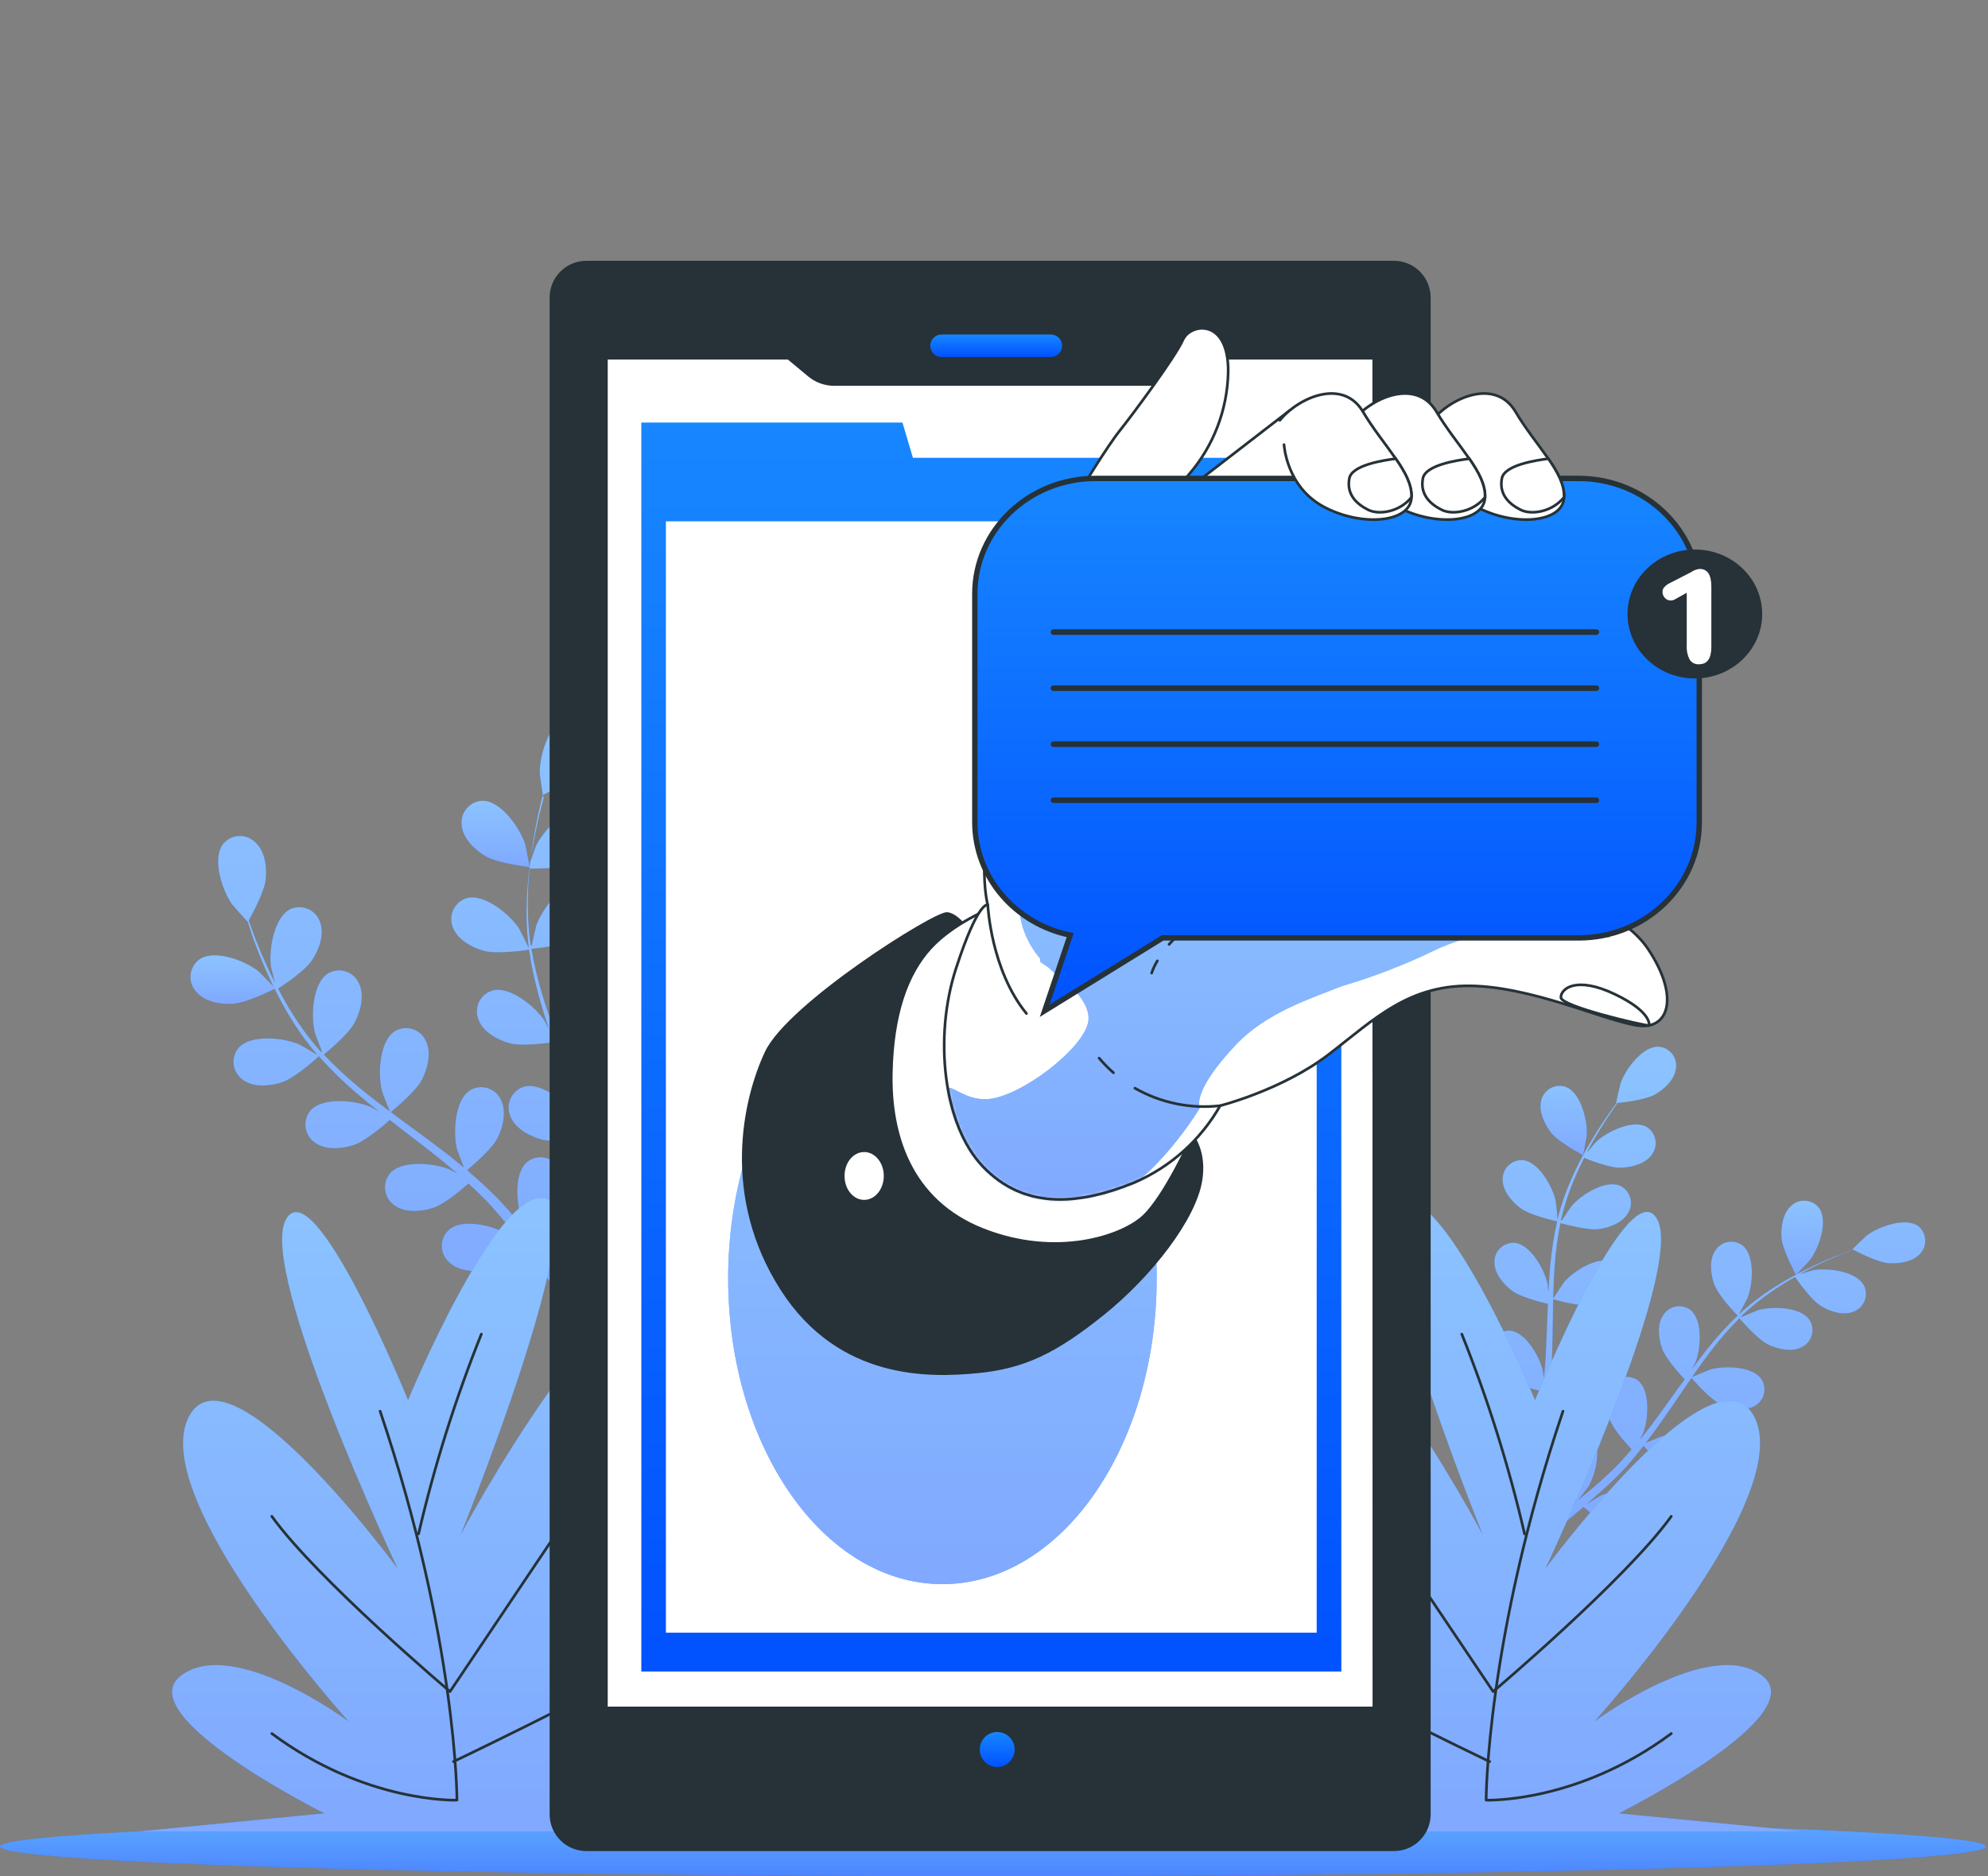 <svg width="604" height="570" viewBox="0 0 604 570" fill="none" xmlns="http://www.w3.org/2000/svg">
<rect x="0" y="0" width="604" height="570" fill="#808080" stroke="none"/>
<path d="M603.42 560.978C603.42 565.952 468.32 570 301.718 570C135.116 570 0 565.952 0 560.978C0 556.005 135.1 551.957 301.718 551.957C468.336 551.957 603.42 556.005 603.42 560.978Z" fill="url(#paint0_linear_3_1448)"/>
<path opacity="0.3" d="M603.42 560.978C603.42 565.952 468.32 570 301.718 570C135.116 570 0 565.952 0 560.978C0 556.005 135.1 551.957 301.718 551.957C468.336 551.957 603.42 556.005 603.42 560.978Z" fill="white"/>
<path d="M545.661 387.288C545.661 387.367 549.746 383.064 549.969 382.761C552.559 379.286 555.531 371.03 552.718 367.061C552.233 366.416 551.619 365.881 550.914 365.491C550.21 365.1 549.431 364.863 548.629 364.793C547.828 364.724 547.02 364.825 546.259 365.089C545.499 365.354 544.802 365.775 544.215 366.327C541.64 368.591 541.036 372.783 541.259 376.019C541.529 379.812 545.661 387.272 545.661 387.288Z" fill="url(#paint1_linear_3_1448)"/>
<path d="M582.79 372.464C578.816 369.675 570.615 372.719 567.166 375.333C566.864 375.572 562.604 379.653 562.684 379.685H562.779C561.476 380.163 560.093 380.673 558.583 381.279C555.818 382.394 552.702 383.701 549.396 385.327C545.828 387.067 542.357 389.004 539.002 391.129C535.241 393.497 531.699 396.196 528.416 399.194C528.375 399.227 528.338 399.265 528.305 399.306C529.004 398.079 530.864 394.524 530.975 394.269C532.565 390.22 533.248 381.518 529.497 378.409C528.855 377.919 528.118 377.569 527.333 377.382C526.547 377.196 525.732 377.177 524.939 377.328C524.146 377.478 523.393 377.794 522.73 378.255C522.067 378.716 521.508 379.312 521.089 380.003C519.213 382.872 519.722 387.064 520.803 390.125C522.011 393.584 527.494 399.29 527.939 399.688C524.666 402.82 521.608 406.169 518.784 409.714C517.195 411.77 515.526 413.89 514.016 416.09C514.588 415.006 515.097 414.018 515.145 413.874C516.734 409.842 517.417 401.123 513.666 398.015C513.026 397.524 512.29 397.175 511.506 396.988C510.722 396.802 509.907 396.784 509.116 396.934C508.324 397.084 507.573 397.4 506.911 397.861C506.249 398.322 505.691 398.917 505.274 399.609C503.383 402.462 503.907 406.67 504.972 409.714C506.037 412.759 510.647 417.795 511.87 419.087L510.011 421.541C507.15 425.542 504.321 429.511 501.412 433.368C500.395 434.723 499.346 436.03 498.233 437.321C498.742 436.349 499.171 435.536 499.219 435.408C500.808 431.36 501.492 422.657 497.741 419.469C497.1 418.976 496.362 418.624 495.577 418.436C494.791 418.248 493.975 418.229 493.181 418.379C492.387 418.53 491.634 418.847 490.971 419.309C490.308 419.772 489.75 420.369 489.333 421.063C487.441 423.932 487.966 428.124 489.046 431.184C490.127 434.245 494.26 438.772 495.706 440.318C494.594 441.625 493.481 442.916 492.337 444.127C491.542 444.94 490.843 445.721 489.984 446.534L487.552 448.829C485.963 450.232 484.374 451.698 482.705 453.037C481.592 453.978 480.527 454.838 479.526 455.715C480.543 454.392 482.514 451.73 482.705 451.491C484.495 448.12 485.393 444.344 485.311 440.525C485.523 440.158 485.704 439.774 485.852 439.377C486.149 438.626 486.285 437.82 486.252 437.012C486.218 436.204 486.016 435.412 485.658 434.688C485.3 433.964 484.794 433.323 484.173 432.807C483.552 432.291 482.829 431.912 482.053 431.695C477.285 430.531 470.768 436.317 468.495 440.015C468.368 440.238 467.16 442.756 466.445 444.366C466.715 443.362 467.017 442.374 467.287 441.338C467.86 439.282 468.368 437.21 468.877 434.962C469.099 433.878 469.338 432.778 469.576 431.679C469.815 430.579 469.958 429.399 470.164 428.252C470.562 425.574 470.848 422.848 471.086 420.091C472.882 420.585 479.287 422.258 482.498 421.685C485.709 421.111 489.635 419.676 491.256 416.664C491.666 415.968 491.926 415.193 492.017 414.389C492.107 413.586 492.028 412.772 491.783 412.001C491.539 411.231 491.135 410.521 490.597 409.918C490.06 409.315 489.401 408.833 488.665 408.503C484.183 406.622 476.824 411.356 474.011 414.655C473.836 414.863 472.087 417.461 471.15 418.911C471.277 417.317 471.404 415.596 471.483 413.906C471.674 409.124 471.738 404.135 471.817 399.226C471.817 397.728 471.817 396.23 471.913 394.731C472.548 394.907 480.13 397.058 483.722 396.501C486.901 396.022 490.858 394.508 492.495 391.48C492.901 390.781 493.155 390.006 493.242 389.203C493.329 388.4 493.247 387.587 493.002 386.818C492.756 386.049 492.352 385.34 491.816 384.737C491.28 384.134 490.623 383.651 489.889 383.319C485.423 381.454 478.048 386.188 475.234 389.487C475.028 389.726 472.517 393.472 471.913 394.46C471.992 391.161 472.103 387.861 472.342 384.626C472.648 380.252 473.232 375.903 474.09 371.603C474.392 371.603 482.291 373.962 485.979 373.389C489.158 372.91 493.099 371.396 494.737 368.368C495.142 367.67 495.397 366.896 495.486 366.093C495.574 365.291 495.493 364.479 495.249 363.71C495.005 362.941 494.603 362.232 494.068 361.628C493.534 361.025 492.879 360.541 492.146 360.207C487.664 358.342 480.289 363.06 477.491 366.375C477.301 366.582 475.378 369.436 474.503 370.806L474.249 370.711C475.231 366.404 476.598 362.195 478.334 358.135C479.256 355.887 480.257 353.799 481.29 351.759C482.721 352.333 489.237 354.947 492.639 354.756C496.04 354.564 499.95 353.544 501.905 350.723C502.385 350.074 502.723 349.332 502.899 348.544C503.075 347.755 503.083 346.939 502.925 346.147C502.766 345.355 502.443 344.606 501.977 343.947C501.511 343.288 500.913 342.735 500.22 342.323C495.976 339.98 488.125 343.917 484.978 346.834C484.803 346.993 483.245 348.826 482.117 350.181C482.593 349.288 483.07 348.348 483.547 347.487C485.327 344.299 487.139 341.43 488.776 338.928C489.714 337.525 490.588 336.266 491.431 335.086C493.115 334.927 499.95 334.146 502.827 332.504C505.703 330.863 508.755 328.057 509.184 324.646C509.315 323.849 509.277 323.033 509.071 322.252C508.866 321.471 508.499 320.742 507.993 320.113C507.487 319.484 506.855 318.969 506.137 318.602C505.419 318.235 504.633 318.024 503.828 317.984C498.98 317.856 493.815 324.917 492.384 329.014C492.257 329.38 490.954 335.134 491.033 335.118H491.144C490.318 336.181 489.444 337.392 488.522 338.752C486.821 341.223 484.93 344.028 483.086 347.216C481.057 350.636 479.226 354.169 477.603 357.8C475.772 361.861 474.299 366.074 473.2 370.392C473.209 370.445 473.209 370.499 473.2 370.551C473.2 369.133 472.723 365.164 472.66 364.861C471.77 360.621 467.526 352.938 462.71 352.46C461.906 352.399 461.099 352.509 460.34 352.782C459.581 353.055 458.889 353.485 458.307 354.045C457.725 354.604 457.267 355.28 456.963 356.029C456.659 356.777 456.516 357.582 456.543 358.39C456.543 361.817 459.293 365.036 461.868 366.981C464.776 369.197 472.485 370.934 473.105 371.061C472.107 375.489 471.401 379.978 470.991 384.498C470.752 387.128 470.577 389.774 470.434 392.468C470.323 391.241 470.212 390.141 470.18 389.997C469.274 385.742 465.03 378.075 460.215 377.581C459.411 377.52 458.603 377.629 457.845 377.902C457.086 378.175 456.393 378.605 455.811 379.165C455.229 379.724 454.772 380.4 454.468 381.149C454.164 381.898 454.021 382.702 454.048 383.51C454.048 386.937 456.797 390.157 459.372 392.117C461.947 394.078 468.543 395.704 470.276 396.118C470.276 397.138 470.18 398.158 470.148 399.178C469.958 404.088 469.799 408.997 469.497 413.795C469.385 415.484 469.211 417.158 469.052 418.816C468.956 417.732 468.845 416.807 468.829 416.68C467.923 412.424 463.679 404.757 458.864 404.263C458.06 404.202 457.252 404.312 456.494 404.585C455.735 404.858 455.042 405.288 454.46 405.847C453.878 406.407 453.421 407.083 453.117 407.831C452.813 408.58 452.67 409.385 452.697 410.192C452.697 413.635 455.446 416.839 458.021 418.8C460.596 420.76 466.556 422.243 468.607 422.721C468.4 424.426 468.178 426.132 467.891 427.758C467.669 428.873 467.542 429.973 467.256 431.073L466.493 434.261C465.921 436.317 465.364 438.453 464.76 440.445C464.347 441.832 463.934 443.155 463.521 444.494C463.648 442.804 463.823 439.505 463.807 439.218C463.568 434.898 460.532 426.658 455.86 425.446C455.075 425.266 454.262 425.254 453.472 425.409C452.683 425.565 451.935 425.886 451.277 426.35C450.619 426.814 450.065 427.413 449.653 428.105C449.24 428.798 448.978 429.57 448.882 430.372C448.358 433.767 450.583 437.353 452.84 439.68C455.097 442.007 462.376 445.052 463.266 445.402C462.567 447.602 461.883 449.722 461.2 451.778C458.832 458.712 456.607 464.402 455.001 468.355C455.001 468.498 454.89 468.626 454.826 468.753L457.719 470.347C457.815 470.092 457.926 469.837 458.021 469.566C459.611 465.534 461.693 459.732 463.918 452.671C464.633 450.439 465.348 448.048 466.064 445.578C468.489 445.882 470.93 446.042 473.375 446.056C474.249 449.61 478.302 455.444 478.827 456.193C477.046 457.644 475.298 459.046 473.629 460.337C467.844 464.816 462.853 468.307 459.324 470.73L458.911 471.017L462.09 472.77C465.523 470.3 470.037 466.873 475.393 462.601C477.205 461.134 479.129 459.525 481.068 457.819C481.783 458.425 487.584 463.366 491.017 464.354C494.117 465.247 498.329 465.534 501.062 463.478C501.723 463.016 502.279 462.42 502.695 461.728C503.111 461.037 503.377 460.266 503.476 459.464C503.575 458.663 503.504 457.85 503.269 457.077C503.034 456.305 502.64 455.591 502.111 454.982C498.837 451.396 490.175 452.591 486.217 454.408C485.995 454.52 483.611 456.002 482.117 456.895C482.911 456.209 483.706 455.556 484.485 454.838C486.074 453.452 487.664 452.001 489.348 450.439L491.733 448.096C492.543 447.315 493.322 446.407 494.117 445.562C495.929 443.553 497.661 441.433 499.362 439.266C500.601 440.668 505.036 445.641 507.976 446.98C510.917 448.319 515.033 449.244 518.053 447.634C518.774 447.276 519.413 446.77 519.927 446.15C520.441 445.529 520.82 444.807 521.039 444.03C521.257 443.254 521.311 442.44 521.197 441.641C521.082 440.842 520.802 440.077 520.374 439.393C517.672 435.361 508.93 435.217 504.766 436.413C504.496 436.492 501.587 437.688 499.998 438.373C500.999 437.066 502.032 435.759 503.002 434.388C505.847 430.451 508.596 426.419 511.362 422.338L513.921 418.64C514.35 419.134 519.5 425.128 522.806 426.61C525.73 427.965 529.847 428.889 532.867 427.263C533.591 426.909 534.233 426.406 534.75 425.785C535.267 425.165 535.648 424.442 535.867 423.664C536.086 422.886 536.139 422.071 536.022 421.271C535.905 420.471 535.62 419.705 535.187 419.023C532.485 414.99 523.743 414.847 519.579 416.058C519.277 416.138 515.113 417.875 514.08 418.369C515.955 415.66 517.862 412.966 519.849 410.4C522.498 406.912 525.376 403.605 528.464 400.501C528.671 400.74 534.011 407.005 537.38 408.567C540.321 409.937 544.437 410.846 547.457 409.236C548.18 408.88 548.82 408.375 549.336 407.755C549.852 407.134 550.231 406.412 550.45 405.635C550.669 404.857 550.722 404.043 550.607 403.243C550.491 402.444 550.208 401.678 549.778 400.995C547.076 396.947 538.334 396.819 534.17 398.015C533.9 398.094 530.737 399.417 529.243 400.071L529.084 399.832C532.273 396.795 535.725 394.048 539.399 391.623C541.418 390.252 543.404 389.057 545.375 387.957C546.249 389.216 550.302 394.97 553.195 396.724C556.088 398.477 559.95 399.768 563.129 398.493C563.888 398.216 564.581 397.782 565.162 397.218C565.742 396.654 566.197 395.974 566.497 395.222C566.797 394.469 566.936 393.662 566.903 392.852C566.87 392.043 566.667 391.249 566.308 390.523C564.067 386.204 555.389 385.12 551.129 385.853C550.891 385.853 548.57 386.554 546.901 387.064L549.571 385.598C552.83 383.909 555.929 382.538 558.647 381.358C560.236 380.705 561.635 380.131 562.97 379.621C564.48 380.418 570.583 383.558 573.889 383.765C577.195 383.972 581.296 383.335 583.521 380.737C584.03 380.152 584.416 379.471 584.655 378.733C584.895 377.995 584.983 377.217 584.914 376.444C584.846 375.671 584.623 374.92 584.258 374.236C583.893 373.552 583.393 372.95 582.79 372.464Z" fill="url(#paint2_linear_3_1448)"/>
<path d="M471.149 344.012C473.454 347.041 481.004 350.978 481.019 350.978C481.035 350.978 482.1 345.208 482.116 344.825C482.37 340.49 480.304 331.978 475.758 330.225C474.999 329.955 474.191 329.848 473.388 329.911C472.585 329.975 471.804 330.208 471.096 330.594C470.388 330.981 469.77 331.512 469.28 332.154C468.791 332.797 468.442 333.535 468.256 334.321C467.366 337.621 469.258 341.446 471.149 344.012Z" fill="url(#paint3_linear_3_1448)"/>
<g opacity="0.5">
<path d="M545.661 387.288C545.661 387.367 549.746 383.064 549.968 382.761C552.559 379.286 555.531 371.03 552.718 367.061C552.233 366.416 551.619 365.881 550.914 365.491C550.21 365.1 549.431 364.863 548.629 364.793C547.827 364.724 547.02 364.825 546.259 365.089C545.499 365.354 544.802 365.775 544.215 366.327C541.64 368.591 541.036 372.783 541.258 376.019C541.529 379.812 545.661 387.272 545.661 387.288Z" fill="white"/>
<path d="M582.79 372.464C578.816 369.675 570.615 372.719 567.166 375.333C566.864 375.572 562.604 379.653 562.684 379.685H562.779C561.476 380.163 560.093 380.673 558.583 381.279C555.818 382.394 552.702 383.701 549.396 385.327C545.828 387.067 542.357 389.004 539.002 391.129C535.241 393.497 531.699 396.196 528.416 399.194C528.375 399.227 528.338 399.265 528.305 399.306C529.004 398.079 530.864 394.524 530.975 394.269C532.565 390.22 533.248 381.518 529.497 378.409C528.855 377.919 528.118 377.569 527.333 377.382C526.547 377.196 525.732 377.177 524.939 377.328C524.146 377.478 523.393 377.794 522.73 378.255C522.067 378.716 521.508 379.312 521.089 380.003C519.213 382.872 519.722 387.064 520.803 390.125C522.011 393.584 527.494 399.29 527.939 399.688C524.666 402.82 521.608 406.169 518.784 409.714C517.195 411.77 515.526 413.89 514.016 416.09C514.588 415.006 515.097 414.018 515.145 413.874C516.734 409.842 517.417 401.123 513.666 398.015C513.026 397.524 512.29 397.175 511.506 396.988C510.722 396.802 509.907 396.784 509.116 396.934C508.324 397.084 507.573 397.4 506.911 397.861C506.249 398.322 505.691 398.917 505.274 399.609C503.383 402.462 503.907 406.67 504.972 409.714C506.037 412.759 510.647 417.795 511.87 419.087L510.011 421.541C507.15 425.542 504.321 429.511 501.412 433.368C500.395 434.723 499.346 436.03 498.233 437.321C498.742 436.349 499.171 435.536 499.219 435.408C500.808 431.36 501.492 422.657 497.741 419.469C497.1 418.976 496.362 418.624 495.577 418.436C494.791 418.248 493.975 418.229 493.181 418.379C492.387 418.53 491.634 418.847 490.971 419.309C490.308 419.772 489.75 420.369 489.333 421.063C487.441 423.932 487.966 428.124 489.046 431.184C490.127 434.245 494.26 438.772 495.706 440.318C494.594 441.625 493.481 442.916 492.337 444.127C491.542 444.94 490.843 445.721 489.984 446.534L487.552 448.829C485.963 450.232 484.374 451.698 482.705 453.037C481.592 453.978 480.527 454.838 479.526 455.715C480.543 454.392 482.514 451.73 482.705 451.491C484.495 448.12 485.393 444.344 485.311 440.525C485.523 440.158 485.704 439.774 485.852 439.377C486.149 438.626 486.285 437.82 486.252 437.012C486.218 436.204 486.016 435.412 485.658 434.688C485.3 433.964 484.794 433.323 484.173 432.807C483.552 432.291 482.829 431.912 482.053 431.695C477.285 430.531 470.768 436.317 468.495 440.015C468.368 440.238 467.16 442.756 466.445 444.366C466.715 443.362 467.017 442.374 467.287 441.338C467.86 439.282 468.368 437.21 468.877 434.962C469.099 433.878 469.338 432.778 469.576 431.679C469.815 430.579 469.958 429.399 470.164 428.252C470.562 425.574 470.848 422.848 471.086 420.091C472.882 420.585 479.287 422.258 482.498 421.685C485.709 421.111 489.635 419.676 491.256 416.664C491.666 415.968 491.926 415.193 492.017 414.389C492.107 413.586 492.028 412.772 491.783 412.001C491.539 411.231 491.135 410.521 490.597 409.918C490.06 409.315 489.401 408.833 488.665 408.503C484.183 406.622 476.824 411.356 474.011 414.655C473.836 414.863 472.087 417.461 471.15 418.911C471.277 417.317 471.404 415.596 471.483 413.906C471.674 409.124 471.738 404.135 471.817 399.226C471.817 397.728 471.817 396.23 471.913 394.731C472.548 394.907 480.13 397.058 483.722 396.501C486.901 396.022 490.858 394.508 492.495 391.48C492.901 390.781 493.155 390.006 493.242 389.203C493.329 388.4 493.247 387.587 493.002 386.818C492.756 386.049 492.352 385.34 491.816 384.737C491.28 384.134 490.623 383.651 489.889 383.319C485.423 381.454 478.048 386.188 475.234 389.487C475.028 389.726 472.517 393.472 471.913 394.46C471.992 391.161 472.103 387.861 472.342 384.626C472.648 380.252 473.232 375.903 474.09 371.603C474.392 371.603 482.291 373.962 485.979 373.389C489.158 372.91 493.099 371.396 494.737 368.368C495.142 367.67 495.397 366.896 495.486 366.093C495.574 365.291 495.493 364.479 495.249 363.71C495.005 362.941 494.603 362.232 494.068 361.628C493.534 361.025 492.879 360.541 492.146 360.207C487.664 358.342 480.289 363.06 477.491 366.375C477.301 366.582 475.378 369.436 474.503 370.806L474.249 370.711C475.231 366.404 476.598 362.195 478.334 358.135C479.256 355.887 480.257 353.799 481.29 351.759C482.721 352.333 489.237 354.947 492.639 354.756C496.04 354.564 499.95 353.544 501.905 350.723C502.385 350.074 502.723 349.332 502.899 348.544C503.075 347.755 503.083 346.939 502.925 346.147C502.766 345.355 502.443 344.606 501.977 343.947C501.511 343.288 500.913 342.735 500.22 342.323C495.976 339.98 488.125 343.917 484.978 346.834C484.803 346.993 483.245 348.826 482.117 350.181C482.593 349.288 483.07 348.348 483.547 347.487C485.327 344.299 487.139 341.43 488.776 338.928C489.714 337.525 490.588 336.266 491.431 335.086C493.115 334.927 499.95 334.146 502.827 332.504C505.703 330.863 508.755 328.057 509.184 324.646C509.315 323.849 509.277 323.033 509.071 322.252C508.866 321.471 508.499 320.742 507.993 320.113C507.487 319.484 506.855 318.969 506.137 318.602C505.419 318.235 504.633 318.024 503.828 317.984C498.98 317.856 493.815 324.917 492.384 329.014C492.257 329.38 490.954 335.134 491.033 335.118H491.144C490.318 336.181 489.444 337.392 488.522 338.752C486.821 341.223 484.93 344.028 483.086 347.216C481.057 350.636 479.226 354.169 477.603 357.8C475.772 361.861 474.299 366.074 473.2 370.392C473.209 370.445 473.209 370.499 473.2 370.551C473.2 369.133 472.723 365.164 472.66 364.861C471.77 360.621 467.526 352.938 462.71 352.46C461.906 352.399 461.099 352.509 460.34 352.782C459.581 353.055 458.889 353.485 458.307 354.045C457.725 354.604 457.267 355.28 456.963 356.029C456.659 356.777 456.516 357.582 456.543 358.39C456.543 361.817 459.293 365.036 461.868 366.981C464.776 369.197 472.485 370.934 473.105 371.061C472.107 375.489 471.401 379.978 470.991 384.498C470.752 387.128 470.577 389.774 470.434 392.468C470.323 391.241 470.212 390.141 470.18 389.997C469.274 385.742 465.03 378.075 460.215 377.581C459.411 377.52 458.603 377.629 457.845 377.902C457.086 378.175 456.393 378.605 455.811 379.165C455.229 379.724 454.772 380.4 454.468 381.149C454.164 381.898 454.021 382.702 454.048 383.51C454.048 386.937 456.797 390.157 459.372 392.117C461.947 394.078 468.543 395.704 470.276 396.118C470.276 397.138 470.18 398.158 470.148 399.178C469.958 404.088 469.799 408.997 469.497 413.795C469.385 415.484 469.211 417.158 469.052 418.816C468.956 417.732 468.845 416.807 468.829 416.68C467.923 412.424 463.679 404.757 458.864 404.263C458.06 404.202 457.252 404.312 456.494 404.585C455.735 404.858 455.042 405.288 454.46 405.847C453.878 406.407 453.421 407.083 453.117 407.831C452.813 408.58 452.67 409.385 452.697 410.192C452.697 413.635 455.446 416.839 458.021 418.8C460.596 420.76 466.556 422.243 468.607 422.721C468.4 424.426 468.178 426.132 467.891 427.758C467.669 428.873 467.542 429.973 467.256 431.073L466.493 434.261C465.921 436.317 465.364 438.453 464.76 440.445C464.347 441.832 463.934 443.155 463.521 444.494C463.648 442.804 463.823 439.505 463.807 439.218C463.568 434.898 460.532 426.658 455.86 425.446C455.075 425.266 454.262 425.254 453.472 425.409C452.683 425.565 451.935 425.886 451.277 426.35C450.619 426.814 450.065 427.413 449.653 428.105C449.24 428.798 448.978 429.57 448.882 430.372C448.358 433.767 450.583 437.353 452.84 439.68C455.097 442.007 462.376 445.052 463.266 445.402C462.567 447.602 461.883 449.722 461.2 451.778C458.832 458.712 456.607 464.402 455.001 468.355C455.001 468.498 454.89 468.626 454.826 468.753L457.719 470.347C457.815 470.092 457.926 469.837 458.021 469.566C459.611 465.534 461.693 459.732 463.918 452.671C464.633 450.439 465.348 448.048 466.064 445.578C468.489 445.882 470.93 446.042 473.375 446.056C474.249 449.61 478.302 455.444 478.827 456.193C477.046 457.644 475.298 459.046 473.629 460.337C467.844 464.816 462.853 468.307 459.324 470.73L458.911 471.017L462.09 472.77C465.523 470.3 470.037 466.873 475.393 462.601C477.205 461.134 479.129 459.525 481.068 457.819C481.783 458.425 487.584 463.366 491.017 464.354C494.117 465.247 498.329 465.534 501.062 463.478C501.723 463.016 502.279 462.42 502.695 461.728C503.111 461.037 503.377 460.266 503.476 459.464C503.575 458.663 503.504 457.85 503.269 457.077C503.034 456.305 502.64 455.591 502.111 454.982C498.837 451.396 490.175 452.591 486.217 454.408C485.995 454.52 483.611 456.002 482.117 456.895C482.911 456.209 483.706 455.556 484.485 454.838C486.074 453.452 487.664 452.001 489.348 450.439L491.733 448.096C492.543 447.315 493.322 446.407 494.117 445.562C495.929 443.553 497.661 441.433 499.362 439.266C500.601 440.668 505.036 445.641 507.976 446.98C510.917 448.319 515.033 449.244 518.053 447.634C518.774 447.276 519.413 446.77 519.927 446.15C520.441 445.529 520.82 444.807 521.039 444.03C521.257 443.254 521.311 442.44 521.197 441.641C521.082 440.842 520.802 440.077 520.374 439.393C517.672 435.361 508.93 435.217 504.766 436.413C504.496 436.492 501.587 437.688 499.998 438.373C500.999 437.066 502.032 435.759 503.002 434.388C505.847 430.451 508.596 426.419 511.362 422.338L513.921 418.64C514.35 419.134 519.5 425.128 522.806 426.61C525.73 427.965 529.847 428.889 532.867 427.263C533.591 426.909 534.233 426.406 534.75 425.785C535.267 425.165 535.648 424.442 535.867 423.664C536.086 422.886 536.139 422.071 536.022 421.271C535.905 420.471 535.62 419.705 535.187 419.023C532.485 414.99 523.743 414.847 519.579 416.058C519.277 416.138 515.113 417.875 514.08 418.369C515.955 415.66 517.862 412.966 519.849 410.4C522.498 406.912 525.376 403.605 528.464 400.501C528.671 400.74 534.011 407.005 537.38 408.567C540.321 409.937 544.437 410.846 547.457 409.236C548.18 408.88 548.82 408.375 549.336 407.755C549.852 407.134 550.231 406.412 550.45 405.635C550.669 404.857 550.722 404.043 550.607 403.243C550.491 402.444 550.208 401.678 549.778 400.995C547.076 396.947 538.334 396.819 534.17 398.015C533.9 398.094 530.737 399.417 529.243 400.071L529.084 399.832C532.273 396.795 535.725 394.048 539.399 391.623C541.418 390.252 543.404 389.057 545.375 387.957C546.249 389.216 550.302 394.97 553.195 396.724C556.088 398.477 559.95 399.768 563.129 398.493C563.888 398.216 564.581 397.782 565.162 397.218C565.742 396.654 566.197 395.974 566.497 395.222C566.797 394.469 566.936 393.662 566.903 392.852C566.87 392.043 566.667 391.249 566.308 390.523C564.067 386.204 555.389 385.12 551.129 385.853C550.891 385.853 548.57 386.554 546.901 387.064L549.571 385.598C552.83 383.909 555.929 382.538 558.647 381.358C560.236 380.705 561.635 380.131 562.97 379.621C564.48 380.418 570.583 383.558 573.889 383.765C577.195 383.972 581.296 383.335 583.521 380.737C584.03 380.152 584.416 379.471 584.655 378.733C584.895 377.995 584.983 377.217 584.914 376.444C584.846 375.671 584.623 374.92 584.258 374.236C583.893 373.552 583.393 372.95 582.79 372.464Z" fill="white"/>
<path d="M471.149 344.012C473.453 347.041 481.003 350.978 481.019 350.978C481.035 350.978 482.1 345.208 482.116 344.825C482.37 340.49 480.304 331.978 475.758 330.225C474.999 329.955 474.191 329.848 473.387 329.911C472.584 329.975 471.803 330.208 471.095 330.594C470.388 330.981 469.769 331.512 469.28 332.154C468.791 332.797 468.442 333.535 468.256 334.321C467.366 337.621 469.257 341.446 471.149 344.012Z" fill="white"/>
</g>
<path d="M160.912 263.423C161.007 263.423 159.672 256.745 159.529 256.346C157.94 251.564 152.218 243.26 146.623 243.276C145.694 243.305 144.781 243.53 143.944 243.936C143.107 244.342 142.365 244.92 141.765 245.633C141.166 246.345 140.722 247.176 140.464 248.072C140.206 248.968 140.138 249.908 140.265 250.831C140.679 254.768 144.207 258.131 147.402 260.06C151.121 262.339 160.912 263.423 160.912 263.423Z" fill="url(#paint4_linear_3_1448)"/>
<path d="M171.736 218.458C166.459 220.355 163.789 230.142 164.012 235.147C164.012 235.577 165.013 242.32 165.108 242.272H165.22C164.79 243.866 164.361 245.46 163.916 247.293C163.121 250.656 162.327 254.465 161.596 258.673C160.841 263.205 160.342 267.777 160.102 272.365C159.823 277.498 159.998 282.645 160.626 287.747C160.634 287.81 160.634 287.874 160.626 287.938C159.943 286.44 157.876 282.343 157.67 282.04C154.936 277.848 147.18 271.361 141.776 272.859C140.888 273.135 140.067 273.594 139.367 274.208C138.668 274.822 138.104 275.576 137.713 276.422C137.322 277.267 137.112 278.186 137.098 279.118C137.083 280.05 137.263 280.975 137.627 281.833C139.058 285.515 143.349 287.826 146.941 288.846C150.994 290.01 160.022 288.639 160.737 288.528C161.501 293.708 162.611 298.83 164.059 303.861C164.886 306.794 165.808 309.727 166.777 312.66C166.141 311.385 165.553 310.253 165.458 310.109C162.708 305.917 154.968 299.43 149.564 300.928C148.675 301.2 147.853 301.657 147.152 302.268C146.451 302.88 145.886 303.633 145.495 304.478C145.103 305.323 144.894 306.242 144.88 307.174C144.867 308.106 145.049 309.03 145.415 309.886C146.846 313.584 151.137 315.895 154.729 316.915C158.321 317.936 166.078 316.916 168.128 316.645C168.51 317.76 168.875 318.892 169.257 320.008C171.1 325.363 172.976 330.719 174.645 335.947C175.233 337.812 175.741 339.677 176.234 341.526C175.662 340.394 175.185 339.454 175.09 339.326C172.356 335.134 164.6 328.647 159.196 330.145C158.307 330.417 157.485 330.873 156.784 331.485C156.083 332.097 155.518 332.85 155.126 333.695C154.735 334.54 154.526 335.459 154.512 336.391C154.498 337.322 154.681 338.247 155.047 339.103C156.478 342.801 160.769 345.112 164.361 346.132C167.953 347.152 174.963 346.26 177.394 345.909C177.871 347.838 178.348 349.751 178.714 351.631C178.952 352.922 179.254 354.15 179.413 355.473C179.572 356.796 179.763 358.039 179.953 359.298C180.208 361.753 180.478 364.287 180.669 366.694C180.812 368.288 180.907 369.882 181.018 371.476C180.462 369.611 179.27 365.977 179.143 365.69C177.164 361.75 174.215 358.381 170.576 355.903C170.373 355.456 170.128 355.029 169.845 354.628C169.341 353.843 168.679 353.173 167.901 352.661C167.122 352.149 166.245 351.807 165.327 351.657C164.408 351.506 163.468 351.551 162.568 351.789C161.668 352.026 160.828 352.45 160.102 353.034C155.874 356.716 156.923 366.774 158.878 371.396C158.989 371.667 160.578 374.472 161.596 376.178C160.833 375.237 160.118 374.313 159.323 373.341C157.733 371.444 156.144 369.579 154.427 367.571L151.805 364.718C150.947 363.745 149.929 362.837 148.976 361.88C146.751 359.713 144.366 357.625 141.935 355.505C143.524 354.134 149.437 349.129 151.121 345.829C152.806 342.53 153.982 337.748 152.234 334.194C151.852 333.344 151.295 332.584 150.6 331.965C149.905 331.345 149.088 330.88 148.202 330.598C147.315 330.317 146.379 330.226 145.456 330.332C144.532 330.438 143.641 330.738 142.841 331.213C138.072 334.194 137.627 344.299 138.851 349.161C138.931 349.464 140.202 352.843 140.933 354.692C139.455 353.48 137.993 352.253 136.467 351.058C132.033 347.631 127.455 344.299 122.893 340.952C121.495 339.932 120.112 338.88 118.729 337.86C119.333 337.366 126.406 331.643 128.266 327.882C129.935 324.534 131.143 319.801 129.394 316.246C129.012 315.396 128.455 314.637 127.76 314.017C127.065 313.398 126.248 312.932 125.362 312.651C124.475 312.369 123.54 312.279 122.616 312.385C121.692 312.491 120.801 312.791 120.001 313.265C115.233 316.246 114.772 326.352 116.011 331.213C116.011 331.58 117.935 336.457 118.459 337.669C115.407 335.389 112.403 333.094 109.511 330.703C105.586 327.502 101.87 324.052 98.385 320.374C98.671 320.151 106.078 314.206 107.921 310.348C109.59 307.001 110.798 302.267 109.05 298.713C108.667 297.863 108.111 297.103 107.416 296.484C106.721 295.864 105.904 295.399 105.017 295.117C104.131 294.836 103.195 294.745 102.271 294.851C101.348 294.957 100.457 295.257 99.656 295.732C94.888 298.713 94.427 308.818 95.667 313.68C95.667 313.999 97.145 317.712 97.844 319.466L97.574 319.625C94.183 315.827 91.141 311.73 88.483 307.384C86.989 305.025 85.701 302.602 84.493 300.355C85.972 299.382 92.758 294.903 94.872 291.62C96.986 288.336 98.607 283.905 97.256 280.191C96.969 279.304 96.499 278.487 95.877 277.794C95.254 277.101 94.493 276.547 93.643 276.168C92.793 275.789 91.873 275.594 90.943 275.595C90.013 275.596 89.093 275.794 88.244 276.175C83.206 278.629 81.632 288.623 82.316 293.58C82.316 293.851 83.031 296.561 83.556 298.522C83.031 297.47 82.475 296.386 81.966 295.334C80.122 291.508 78.676 287.906 77.404 284.686C76.705 282.853 76.117 281.196 75.577 279.618C76.546 277.912 80.345 270.947 80.726 267.137C81.108 263.328 80.52 258.562 77.548 255.884C76.885 255.23 76.092 254.724 75.222 254.397C74.351 254.07 73.422 253.931 72.494 253.988C71.566 254.045 70.66 254.298 69.836 254.729C69.012 255.159 68.287 255.759 67.709 256.49C64.371 260.984 67.566 270.596 70.459 274.676C70.697 275.027 75.227 280.112 75.227 280.016V279.904C75.72 281.498 76.26 283.092 76.816 284.814C78.008 288.002 79.391 291.715 81.156 295.589C83.006 299.79 85.102 303.877 87.434 307.83C90.03 312.269 93.008 316.472 96.334 320.39L96.462 320.518C95.063 319.657 91.089 317.33 90.756 317.234C86.162 315.258 76.133 314.142 72.446 318.366C71.855 319.087 71.423 319.925 71.176 320.825C70.93 321.725 70.874 322.667 71.013 323.589C71.153 324.512 71.484 325.395 71.985 326.181C72.487 326.967 73.147 327.639 73.924 328.153C77.103 330.432 81.998 329.986 85.542 328.854C89.564 327.579 96.334 321.442 96.875 320.884C100.338 324.777 104.055 328.435 108.001 331.835C110.305 333.827 112.689 335.772 115.105 337.669L112.61 336.266C108.017 334.289 97.987 333.174 94.3 337.413C93.709 338.133 93.276 338.968 93.028 339.866C92.781 340.764 92.724 341.704 92.862 342.625C93 343.547 93.329 344.429 93.829 345.214C94.328 345.999 94.987 346.671 95.762 347.184C98.941 349.48 103.836 349.017 107.397 347.886C110.957 346.754 116.933 341.637 118.427 340.251L121.225 342.434C125.723 345.877 130.221 349.304 134.528 352.795C136.038 354.022 137.484 355.297 138.947 356.557C137.85 355.935 136.928 355.409 136.769 355.345C132.192 353.369 122.146 352.253 118.475 356.477C117.884 357.197 117.451 358.034 117.203 358.933C116.955 359.833 116.898 360.774 117.036 361.696C117.174 362.619 117.503 363.502 118.003 364.289C118.503 365.076 119.162 365.748 119.937 366.264C123.116 368.543 128.011 368.097 131.572 366.965C135.132 365.833 140.488 361.195 142.316 359.569C143.778 360.908 145.225 362.247 146.576 363.618C147.482 364.558 148.404 365.419 149.262 366.423L151.821 369.324C153.41 371.237 155 373.197 156.478 375.094C157.511 376.401 158.48 377.676 159.45 378.951C157.956 377.708 154.968 375.333 154.682 375.174C150.438 372.512 140.695 369.882 136.419 373.58C135.726 374.202 135.172 374.963 134.792 375.815C134.413 376.666 134.217 377.588 134.217 378.521C134.217 379.454 134.413 380.376 134.792 381.227C135.172 382.079 135.726 382.84 136.419 383.462C139.264 386.22 144.128 386.507 147.815 385.933C151.868 385.295 159.227 380.481 160.133 379.876C161.723 381.996 163.312 384.068 164.695 386.06C169.654 392.914 173.516 398.812 176.155 402.972L176.425 403.402L179.842 401.729L179.302 400.916C176.536 396.771 172.515 390.89 167.365 384.084C165.776 381.916 163.98 379.653 162.136 377.341C164.028 375.244 165.801 373.041 167.445 370.743C171.371 372.337 179.572 372.337 180.621 372.337C180.796 374.998 180.939 377.581 181.034 380.019C181.384 388.467 181.368 395.528 181.273 400.469V401.043L185.024 399.21C185.024 394.301 184.849 387.686 184.34 379.844C184.181 377.15 183.959 374.265 183.688 371.316C184.737 371.061 193.225 368.862 196.404 366.296C199.312 363.952 202.38 360.159 202.285 356.206C202.292 355.272 202.102 354.348 201.729 353.493C201.356 352.637 200.808 351.87 200.12 351.242C199.431 350.613 198.619 350.137 197.735 349.845C196.851 349.552 195.915 349.449 194.989 349.543C189.442 350.261 184.785 359.234 183.863 364.176C183.863 364.462 183.577 367.682 183.45 369.707C183.339 368.511 183.243 367.332 183.116 366.088C182.862 363.65 182.544 361.195 182.21 358.581L181.59 354.74C181.416 353.464 181.066 352.141 180.796 350.818C180.128 347.758 179.302 344.714 178.396 341.637C180.526 341.43 188.123 340.522 191.381 338.657C194.64 336.792 198.216 333.508 198.708 329.571C198.857 328.651 198.81 327.709 198.572 326.807C198.333 325.906 197.907 325.065 197.322 324.34C196.737 323.615 196.006 323.022 195.176 322.6C194.347 322.177 193.439 321.935 192.51 321.889C186.915 321.745 180.955 329.858 179.318 334.64C179.206 334.927 178.412 338.465 177.998 340.41C177.442 338.577 176.902 336.744 176.282 334.895C174.47 329.587 172.483 324.279 170.512 318.956L168.748 314.078C169.511 313.999 178.571 313.138 182.21 311.034C185.389 309.169 189.045 305.886 189.538 301.964C189.686 301.043 189.639 300.1 189.401 299.198C189.162 298.296 188.736 297.454 188.151 296.728C187.567 296.002 186.836 295.407 186.007 294.983C185.177 294.559 184.268 294.314 183.339 294.266C177.744 294.138 171.784 302.235 170.147 307.017C170.02 307.384 168.875 312.453 168.637 313.76C167.349 310.173 166.094 306.587 165.013 303C163.504 298.17 162.315 293.244 161.453 288.257C161.802 288.257 171.259 287.364 174.994 285.212C178.173 283.347 181.829 280.064 182.322 276.127C182.468 275.206 182.419 274.266 182.179 273.365C181.939 272.465 181.513 271.625 180.929 270.901C180.344 270.176 179.614 269.583 178.786 269.16C177.958 268.737 177.051 268.493 176.123 268.444C170.528 268.301 164.568 276.414 162.931 281.196C162.82 281.514 161.945 285.372 161.564 287.221H161.246C160.517 282.176 160.235 277.077 160.404 271.983C160.404 269.177 160.674 266.499 160.928 263.901C162.708 263.901 170.83 263.901 174.39 262.307C177.951 260.713 181.765 257.956 182.687 254.099C182.936 253.2 182.993 252.258 182.854 251.335C182.715 250.412 182.383 249.53 181.881 248.744C181.378 247.959 180.716 247.289 179.937 246.778C179.159 246.267 178.281 245.926 177.363 245.778C171.816 245.013 164.997 252.489 162.851 256.936C162.724 257.191 161.818 259.821 161.167 261.718C161.31 260.538 161.437 259.327 161.58 258.211C162.152 254.003 162.931 250.241 163.646 246.814C164.075 244.902 164.488 243.18 164.902 241.57C166.65 240.678 173.675 236.996 176.028 233.999C178.38 231.003 180.557 226.731 179.604 222.842C179.083 221.252 177.984 219.918 176.526 219.105C175.067 218.293 173.357 218.062 171.736 218.458Z" fill="url(#paint5_linear_3_1448)"/>
<path d="M70.554 304.977C74.925 304.802 83.667 300.307 83.683 300.307C83.698 300.307 78.914 295.429 78.628 295.158C74.718 291.971 65.341 288.305 60.684 291.397C59.922 291.933 59.281 292.624 58.804 293.425C58.326 294.226 58.023 295.119 57.913 296.046C57.804 296.973 57.891 297.912 58.168 298.803C58.446 299.694 58.907 300.516 59.524 301.215C62.035 304.292 66.819 305.184 70.554 304.977Z" fill="url(#paint6_linear_3_1448)"/>
<g opacity="0.5">
<path d="M160.912 263.423C161.007 263.423 159.672 256.745 159.529 256.346C157.94 251.564 152.218 243.26 146.623 243.276C145.694 243.305 144.781 243.53 143.944 243.936C143.107 244.342 142.365 244.92 141.765 245.633C141.166 246.345 140.722 247.176 140.464 248.072C140.206 248.968 140.138 249.908 140.265 250.831C140.679 254.768 144.207 258.131 147.402 260.06C151.121 262.339 160.912 263.423 160.912 263.423Z" fill="white"/>
<path d="M171.736 218.458C166.459 220.355 163.789 230.142 164.012 235.147C164.012 235.577 165.013 242.32 165.108 242.272H165.219C164.79 243.866 164.361 245.46 163.916 247.293C163.121 250.656 162.327 254.465 161.596 258.673C160.841 263.205 160.342 267.777 160.102 272.365C159.823 277.498 159.998 282.645 160.626 287.747C160.634 287.81 160.634 287.874 160.626 287.938C159.943 286.44 157.876 282.343 157.67 282.04C154.936 277.848 147.18 271.361 141.776 272.859C140.888 273.135 140.067 273.594 139.367 274.208C138.667 274.822 138.104 275.576 137.713 276.422C137.322 277.267 137.112 278.186 137.097 279.118C137.083 280.05 137.263 280.975 137.627 281.833C139.058 285.515 143.349 287.826 146.941 288.846C150.994 290.01 160.022 288.639 160.737 288.528C161.501 293.708 162.611 298.83 164.059 303.861C164.886 306.794 165.808 309.727 166.777 312.66C166.141 311.385 165.553 310.253 165.458 310.109C162.708 305.917 154.968 299.43 149.564 300.928C148.675 301.2 147.853 301.657 147.152 302.268C146.451 302.88 145.886 303.633 145.495 304.478C145.103 305.323 144.894 306.242 144.88 307.174C144.867 308.106 145.049 309.03 145.415 309.886C146.846 313.584 151.137 315.895 154.729 316.915C158.321 317.936 166.078 316.916 168.128 316.645C168.51 317.76 168.875 318.892 169.257 320.008C171.1 325.363 172.976 330.719 174.645 335.947C175.233 337.812 175.741 339.677 176.234 341.526C175.662 340.394 175.185 339.454 175.09 339.326C172.356 335.134 164.6 328.647 159.196 330.145C158.307 330.417 157.485 330.873 156.784 331.485C156.083 332.097 155.518 332.85 155.126 333.695C154.735 334.54 154.526 335.459 154.512 336.391C154.498 337.322 154.681 338.247 155.047 339.103C156.478 342.801 160.769 345.112 164.361 346.132C167.953 347.152 174.963 346.26 177.394 345.909C177.871 347.838 178.348 349.751 178.714 351.631C178.952 352.922 179.254 354.15 179.413 355.473C179.572 356.796 179.763 358.039 179.953 359.298C180.208 361.753 180.478 364.287 180.669 366.694C180.812 368.288 180.907 369.882 181.018 371.476C180.462 369.611 179.27 365.977 179.143 365.69C177.164 361.75 174.215 358.381 170.576 355.903C170.373 355.456 170.128 355.029 169.845 354.628C169.341 353.843 168.679 353.173 167.9 352.661C167.122 352.149 166.245 351.807 165.327 351.657C164.408 351.506 163.468 351.551 162.568 351.789C161.668 352.026 160.828 352.45 160.102 353.034C155.874 356.716 156.923 366.774 158.878 371.396C158.989 371.667 160.578 374.472 161.596 376.178C160.833 375.237 160.117 374.313 159.323 373.341C157.733 371.444 156.144 369.579 154.427 367.571L151.805 364.718C150.947 363.745 149.929 362.837 148.976 361.88C146.751 359.713 144.366 357.625 141.935 355.505C143.524 354.134 149.437 349.129 151.121 345.829C152.806 342.53 153.982 337.748 152.234 334.194C151.852 333.344 151.295 332.584 150.6 331.965C149.905 331.345 149.088 330.88 148.201 330.598C147.315 330.317 146.379 330.226 145.456 330.332C144.532 330.438 143.641 330.738 142.841 331.213C138.072 334.194 137.627 344.299 138.851 349.161C138.931 349.464 140.202 352.843 140.933 354.692C139.455 353.48 137.993 352.253 136.467 351.058C132.033 347.631 127.455 344.299 122.893 340.952C121.495 339.932 120.112 338.88 118.729 337.86C119.333 337.366 126.406 331.643 128.266 327.882C129.935 324.534 131.142 319.801 129.394 316.246C129.012 315.396 128.455 314.637 127.76 314.017C127.065 313.398 126.248 312.932 125.362 312.651C124.475 312.369 123.54 312.279 122.616 312.385C121.692 312.491 120.801 312.791 120.001 313.265C115.232 316.246 114.772 326.352 116.011 331.213C116.011 331.58 117.934 336.457 118.459 337.669C115.407 335.389 112.403 333.094 109.511 330.703C105.586 327.502 101.87 324.052 98.385 320.374C98.671 320.151 106.077 314.206 107.921 310.348C109.59 307.001 110.798 302.267 109.05 298.713C108.667 297.863 108.111 297.103 107.416 296.484C106.721 295.864 105.904 295.399 105.017 295.117C104.131 294.836 103.195 294.745 102.271 294.851C101.348 294.957 100.456 295.257 99.656 295.732C94.888 298.713 94.427 308.818 95.667 313.68C95.667 313.999 97.145 317.712 97.844 319.466L97.574 319.625C94.183 315.827 91.14 311.73 88.483 307.384C86.989 305.025 85.701 302.602 84.493 300.355C85.971 299.382 92.758 294.903 94.872 291.62C96.986 288.336 98.607 283.905 97.256 280.191C96.969 279.304 96.499 278.487 95.877 277.794C95.254 277.101 94.493 276.547 93.643 276.168C92.793 275.789 91.873 275.594 90.943 275.595C90.013 275.596 89.093 275.794 88.244 276.175C83.206 278.629 81.632 288.623 82.316 293.58C82.316 293.851 83.031 296.561 83.555 298.522C83.031 297.47 82.475 296.386 81.966 295.334C80.122 291.508 78.676 287.906 77.404 284.686C76.705 282.853 76.117 281.196 75.577 279.618C76.546 277.912 80.345 270.947 80.726 267.137C81.108 263.328 80.52 258.562 77.547 255.884C76.885 255.23 76.092 254.724 75.222 254.397C74.351 254.07 73.421 253.931 72.494 253.988C71.566 254.045 70.66 254.298 69.836 254.729C69.012 255.159 68.287 255.759 67.709 256.49C64.371 260.984 67.566 270.596 70.459 274.676C70.697 275.027 75.227 280.112 75.227 280.016V279.904C75.72 281.498 76.26 283.092 76.816 284.814C78.008 288.002 79.391 291.715 81.156 295.589C83.006 299.79 85.102 303.877 87.434 307.83C90.03 312.269 93.008 316.472 96.334 320.39L96.462 320.518C95.063 319.657 91.089 317.33 90.755 317.234C86.162 315.258 76.133 314.142 72.445 318.366C71.855 319.087 71.423 319.925 71.176 320.825C70.93 321.725 70.874 322.667 71.013 323.589C71.153 324.512 71.484 325.395 71.985 326.181C72.487 326.967 73.147 327.639 73.924 328.153C77.103 330.432 81.998 329.986 85.542 328.854C89.564 327.579 96.334 321.442 96.875 320.884C100.338 324.777 104.055 328.435 108.001 331.835C110.305 333.827 112.689 335.772 115.105 337.669L112.61 336.266C108.017 334.289 97.987 333.174 94.3 337.413C93.709 338.133 93.276 338.968 93.028 339.866C92.781 340.764 92.724 341.704 92.862 342.625C92.999 343.547 93.329 344.429 93.829 345.214C94.328 345.999 94.987 346.671 95.762 347.184C98.941 349.48 103.836 349.017 107.397 347.886C110.957 346.754 116.933 341.637 118.427 340.251L121.225 342.434C125.723 345.877 130.221 349.304 134.528 352.795C136.038 354.022 137.484 355.297 138.946 356.557C137.85 355.935 136.928 355.409 136.769 355.345C132.191 353.369 122.146 352.253 118.475 356.477C117.884 357.197 117.451 358.034 117.203 358.933C116.955 359.833 116.898 360.774 117.036 361.696C117.174 362.619 117.503 363.502 118.003 364.289C118.503 365.076 119.162 365.748 119.937 366.264C123.116 368.543 128.011 368.097 131.572 366.965C135.132 365.833 140.488 361.195 142.316 359.569C143.778 360.908 145.225 362.247 146.576 363.618C147.482 364.558 148.403 365.419 149.262 366.423L151.821 369.324C153.41 371.237 155 373.197 156.478 375.094C157.511 376.401 158.48 377.676 159.45 378.951C157.956 377.708 154.968 375.333 154.682 375.174C150.438 372.512 140.695 369.882 136.419 373.58C135.726 374.202 135.172 374.963 134.792 375.815C134.413 376.666 134.217 377.588 134.217 378.521C134.217 379.454 134.413 380.376 134.792 381.227C135.172 382.079 135.726 382.84 136.419 383.462C139.264 386.22 144.128 386.507 147.815 385.933C151.868 385.295 159.227 380.481 160.133 379.876C161.723 381.996 163.312 384.068 164.695 386.06C169.654 392.914 173.516 398.812 176.155 402.972L176.425 403.402L179.842 401.729L179.302 400.916C176.536 396.771 172.515 390.89 167.365 384.084C165.776 381.916 163.98 379.653 162.136 377.341C164.028 375.244 165.801 373.041 167.445 370.743C171.37 372.337 179.572 372.337 180.621 372.337C180.796 374.998 180.939 377.581 181.034 380.019C181.384 388.467 181.368 395.528 181.273 400.469V401.043L185.024 399.21C185.024 394.301 184.849 387.686 184.34 379.844C184.181 377.15 183.959 374.265 183.688 371.316C184.737 371.061 193.225 368.862 196.404 366.296C199.312 363.952 202.38 360.159 202.285 356.206C202.292 355.272 202.102 354.348 201.729 353.493C201.356 352.637 200.808 351.87 200.119 351.242C199.431 350.613 198.619 350.137 197.735 349.845C196.851 349.552 195.915 349.449 194.989 349.543C189.442 350.261 184.785 359.234 183.863 364.176C183.863 364.462 183.577 367.682 183.45 369.707C183.339 368.511 183.243 367.332 183.116 366.088C182.862 363.65 182.544 361.195 182.21 358.581L181.59 354.74C181.416 353.464 181.066 352.141 180.796 350.818C180.128 347.758 179.302 344.714 178.396 341.637C180.525 341.43 188.123 340.522 191.381 338.657C194.639 336.792 198.216 333.508 198.708 329.571C198.857 328.651 198.81 327.709 198.571 326.807C198.332 325.906 197.907 325.065 197.322 324.34C196.737 323.615 196.006 323.022 195.176 322.6C194.347 322.177 193.439 321.935 192.51 321.889C186.915 321.745 180.955 329.858 179.318 334.64C179.206 334.927 178.412 338.465 177.998 340.41C177.442 338.577 176.902 336.744 176.282 334.895C174.47 329.587 172.483 324.279 170.512 318.956L168.748 314.078C169.511 313.999 178.571 313.138 182.21 311.034C185.389 309.169 189.045 305.886 189.537 301.964C189.686 301.043 189.639 300.1 189.401 299.198C189.162 298.296 188.736 297.454 188.151 296.728C187.566 296.002 186.836 295.407 186.007 294.983C185.177 294.559 184.268 294.314 183.339 294.266C177.744 294.138 171.784 302.235 170.147 307.017C170.019 307.384 168.875 312.453 168.637 313.76C167.349 310.173 166.094 306.587 165.013 303C163.504 298.17 162.315 293.244 161.453 288.257C161.802 288.257 171.259 287.364 174.994 285.212C178.173 283.347 181.829 280.064 182.322 276.127C182.468 275.206 182.419 274.266 182.179 273.365C181.939 272.465 181.513 271.625 180.929 270.901C180.344 270.176 179.614 269.583 178.786 269.16C177.958 268.737 177.051 268.493 176.123 268.444C170.528 268.301 164.568 276.414 162.931 281.196C162.819 281.514 161.945 285.372 161.564 287.221H161.246C160.517 282.176 160.235 277.077 160.404 271.983C160.404 269.177 160.674 266.499 160.928 263.901C162.708 263.901 170.83 263.901 174.39 262.307C177.951 260.713 181.765 257.956 182.687 254.099C182.936 253.2 182.993 252.258 182.854 251.335C182.715 250.412 182.383 249.53 181.881 248.744C181.378 247.959 180.716 247.289 179.937 246.778C179.159 246.267 178.281 245.926 177.363 245.778C171.816 245.013 164.997 252.489 162.851 256.936C162.724 257.191 161.818 259.821 161.166 261.718C161.31 260.538 161.437 259.327 161.58 258.211C162.152 254.003 162.931 250.241 163.646 246.814C164.075 244.902 164.488 243.18 164.902 241.57C166.65 240.678 173.675 236.996 176.027 233.999C178.38 231.003 180.557 226.731 179.604 222.842C179.083 221.252 177.984 219.918 176.525 219.105C175.067 218.293 173.357 218.062 171.736 218.458Z" fill="white"/>
<path d="M70.554 304.977C74.925 304.802 83.667 300.307 83.683 300.307C83.698 300.307 78.914 295.429 78.628 295.158C74.718 291.971 65.341 288.305 60.684 291.397C59.922 291.933 59.281 292.624 58.804 293.425C58.326 294.226 58.023 295.119 57.913 296.046C57.804 296.973 57.891 297.912 58.168 298.803C58.446 299.694 58.907 300.516 59.524 301.215C62.035 304.292 66.819 305.184 70.554 304.977Z" fill="white"/>
</g>
<path d="M123.974 425.351C123.974 425.351 150.517 361.195 165.378 363.984C180.239 366.774 139.948 466.267 139.948 466.267C139.948 466.267 186.645 377.931 218.497 377.931C250.348 377.931 206.814 475.56 166.491 508.108C166.491 508.108 230.163 439.298 267.307 454.185C304.452 469.072 193.018 538.791 193.018 538.791C193.018 538.791 257.755 518.341 250.332 534.153C242.91 549.964 222.74 552.738 222.74 552.738L295.964 556.468H41.198L98.512 550.889C98.512 550.889 39.068 521.13 54.994 509.048C70.92 496.966 105.934 522.995 105.934 522.995C105.934 522.995 45.441 456.05 57.108 430.93C68.774 405.809 120.795 476.5 120.795 476.5C120.795 476.5 78.342 386.299 86.83 370.535C95.317 354.772 123.974 425.351 123.974 425.351Z" fill="url(#paint7_linear_3_1448)"/>
<path opacity="0.5" d="M123.974 425.351C123.974 425.351 150.517 361.195 165.378 363.984C180.239 366.774 139.948 466.267 139.948 466.267C139.948 466.267 186.645 377.931 218.497 377.931C250.348 377.931 206.814 475.56 166.491 508.108C166.491 508.108 230.163 439.298 267.307 454.185C304.452 469.072 193.018 538.791 193.018 538.791C193.018 538.791 257.755 518.341 250.332 534.153C242.91 549.964 222.74 552.738 222.74 552.738L295.964 556.468H41.198L98.512 550.889C98.512 550.889 39.068 521.13 54.994 509.048C70.92 496.966 105.934 522.995 105.934 522.995C105.934 522.995 45.441 456.05 57.108 430.93C68.774 405.809 120.795 476.5 120.795 476.5C120.795 476.5 78.342 386.299 86.83 370.535C95.317 354.772 123.974 425.351 123.974 425.351Z" fill="white"/>
<path d="M115.487 428.73C138.835 497.922 138.835 546.888 138.835 546.888C138.835 546.888 111.243 547.94 82.586 526.661" stroke="#263238" stroke-width="0.815" stroke-linecap="round" stroke-linejoin="round"/>
<path d="M127.169 465.996C131.969 445.309 138.345 425.023 146.242 405.315" stroke="#263238" stroke-width="0.815" stroke-linecap="round" stroke-linejoin="round"/>
<path d="M196.149 425.542L136.721 513.894C136.721 513.894 96.382 479.831 82.586 460.672" stroke="#263238" stroke-width="0.815" stroke-linecap="round" stroke-linejoin="round"/>
<path d="M137.786 535.173C137.786 535.173 200.393 505.366 225.871 488.343" stroke="#263238" stroke-width="0.815" stroke-linecap="round" stroke-linejoin="round"/>
<path d="M466.381 425.351C466.381 425.351 439.854 361.195 425.056 363.984C410.259 366.774 450.487 466.267 450.487 466.267C450.487 466.267 403.79 377.931 371.954 377.931C340.118 377.931 383.62 475.56 423.96 508.108C423.96 508.108 360.272 439.298 323.127 454.185C285.983 469.072 397.432 538.791 397.432 538.791C397.432 538.791 332.68 518.341 340.118 534.153C347.557 549.964 367.71 552.738 367.71 552.738L294.423 556.468H549.174L491.859 550.889C491.859 550.889 551.288 521.13 535.378 509.048C519.467 496.966 484.421 522.995 484.421 522.995C484.421 522.995 544.93 456.05 533.248 430.93C521.566 405.809 469.56 476.5 469.56 476.5C469.56 476.5 512.029 386.299 503.526 370.488C495.022 354.676 466.381 425.351 466.381 425.351Z" fill="url(#paint8_linear_3_1448)"/>
<path opacity="0.5" d="M466.381 425.351C466.381 425.351 439.854 361.195 425.056 363.984C410.259 366.774 450.487 466.267 450.487 466.267C450.487 466.267 403.79 377.931 371.954 377.931C340.118 377.931 383.62 475.56 423.96 508.108C423.96 508.108 360.272 439.298 323.127 454.185C285.983 469.072 397.432 538.791 397.432 538.791C397.432 538.791 332.68 518.341 340.118 534.153C347.557 549.964 367.71 552.738 367.71 552.738L294.423 556.468H549.174L491.859 550.889C491.859 550.889 551.288 521.13 535.378 509.048C519.467 496.966 484.421 522.995 484.421 522.995C484.421 522.995 544.93 456.05 533.248 430.93C521.566 405.809 469.56 476.5 469.56 476.5C469.56 476.5 512.029 386.299 503.526 370.488C495.022 354.676 466.381 425.351 466.381 425.351Z" fill="white"/>
<path d="M474.869 428.73C451.52 497.922 451.52 546.888 451.52 546.888C451.52 546.888 479.113 547.94 507.77 526.661" stroke="#263238" stroke-width="0.815" stroke-linecap="round" stroke-linejoin="round"/>
<path d="M463.202 465.996C458.403 445.309 452.026 425.023 444.13 405.315" stroke="#263238" stroke-width="0.815" stroke-linecap="round" stroke-linejoin="round"/>
<path d="M394.206 425.542L453.65 513.894C453.65 513.894 493.973 479.831 507.769 460.672" stroke="#263238" stroke-width="0.815" stroke-linecap="round" stroke-linejoin="round"/>
<path d="M452.585 535.173C452.585 535.173 389.962 505.366 364.484 488.343" stroke="#263238" stroke-width="0.815" stroke-linecap="round" stroke-linejoin="round"/>
<path d="M423.53 79.643H178.125C172.2 79.643 167.397 84.46 167.397 90.402V551.192C167.397 557.134 172.2 561.951 178.125 561.951H423.53C429.456 561.951 434.259 557.134 434.259 551.192V90.402C434.259 84.46 429.456 79.643 423.53 79.643Z" fill="#263238" stroke="#263238" stroke-width="0.815" stroke-miterlimit="10"/>
<path d="M319.281 108.461H286.062C285.614 108.461 285.169 108.373 284.755 108.2C284.34 108.028 283.963 107.776 283.646 107.458C283.329 107.139 283.077 106.762 282.905 106.346C282.734 105.93 282.645 105.484 282.645 105.034C282.645 104.585 282.734 104.14 282.906 103.725C283.077 103.31 283.329 102.934 283.647 102.617C283.965 102.3 284.341 102.049 284.756 101.878C285.17 101.708 285.614 101.621 286.062 101.623H319.281C320.183 101.623 321.048 101.983 321.686 102.622C322.324 103.262 322.682 104.13 322.682 105.034C322.685 105.484 322.598 105.929 322.428 106.345C322.258 106.76 322.008 107.138 321.692 107.457C321.376 107.775 321 108.028 320.586 108.2C320.173 108.373 319.729 108.461 319.281 108.461Z" fill="url(#paint9_linear_3_1448)"/>
<path d="M417.396 518.851H184.261V108.86H239.524L245.739 114.024C247.905 115.84 250.64 116.833 253.464 116.829H350.958C353.884 116.813 356.707 115.738 358.905 113.801L364.516 108.86H417.348L417.396 518.851Z" fill="white" stroke="#263238" stroke-width="0.765" stroke-linecap="round" stroke-linejoin="round"/>
<path d="M277.368 139.081L274.189 128.369H194.846V139.081V497.078V507.805H407.525V139.081H277.368Z" fill="url(#paint10_linear_3_1448)"/>
<path d="M400.039 158.383H202.316V496.01H400.039V158.383Z" fill="white"/>
<path d="M308.282 531.523C308.286 530.469 307.977 529.438 307.395 528.561C306.814 527.683 305.986 526.998 305.016 526.593C304.047 526.187 302.979 526.08 301.948 526.283C300.917 526.487 299.97 526.993 299.226 527.737C298.482 528.48 297.974 529.429 297.768 530.462C297.562 531.495 297.666 532.567 298.068 533.54C298.469 534.514 299.149 535.346 300.023 535.932C300.896 536.518 301.923 536.83 302.974 536.83C304.378 536.826 305.723 536.266 306.717 535.272C307.712 534.278 308.274 532.93 308.282 531.523Z" fill="url(#paint11_linear_3_1448)"/>
<path d="M286.332 481.266C322.287 481.266 351.434 439.676 351.434 388.372C351.434 337.067 322.287 295.477 286.332 295.477C250.377 295.477 221.23 337.067 221.23 388.372C221.23 439.676 250.377 481.266 286.332 481.266Z" fill="url(#paint12_linear_3_1448)"/>
<path opacity="0.5" d="M286.332 481.266C322.287 481.266 351.434 439.676 351.434 388.372C351.434 337.067 322.287 295.477 286.332 295.477C250.377 295.477 221.23 337.067 221.23 388.372C221.23 439.676 250.377 481.266 286.332 481.266Z" fill="white"/>
<path d="M295.567 284.686C295.567 284.686 291.498 277.864 287.762 277.53C284.027 277.195 239.556 305.184 232.753 319.753C225.95 334.321 219.513 363.554 237.521 391.687C255.084 419.055 282.613 418.146 296.886 416.775C311.159 415.405 320.727 410.75 335.191 399.115C349.654 387.479 362.926 370.344 364.849 358.709C366.772 347.073 359.699 340.601 355.185 338.992C350.671 337.382 324.557 337.701 305.532 318.27C286.507 298.84 295.567 284.686 295.567 284.686Z" fill="#263238" stroke="#263238" stroke-width="0.815" stroke-linecap="round" stroke-linejoin="round"/>
<path d="M301.336 275.824C301.336 275.824 289.797 280.255 282.661 288.081C275.524 295.908 271.121 308.181 270.788 326.224C270.454 344.268 276.223 364.686 298.618 373.548C321.013 382.41 341.056 375.588 347.509 369.452C353.962 363.315 361.813 345.973 361.813 345.973C361.813 345.973 326.179 355.537 309.204 335.405C292.229 315.274 301.336 275.824 301.336 275.824Z" fill="white" stroke="#263238" stroke-width="0.815" stroke-linecap="round" stroke-linejoin="round"/>
<path d="M500.776 288.4C492.066 275.298 471.276 271.425 454.842 266.085C438.407 260.745 428.728 250.146 433.083 223.91C437.438 197.674 460.103 155.052 459.673 147.289C459.244 139.527 381.347 140.021 374.084 142.508C366.82 144.994 365.39 144.436 358.619 153.171C354.866 157.888 351.471 162.88 348.462 168.106L356.854 150.413H357.474C358.386 148.088 359.681 145.933 361.305 144.038C368.69 135.446 372.875 124.551 373.146 113.211C373.464 96.523 361.623 98.132 359.382 103.265C357.141 108.397 344.028 126.058 340.182 130.872C336.335 135.686 328.34 148.851 328.34 148.851L319.456 179.742C319.456 179.742 317.516 188.955 306.391 223.878C295.265 258.801 300.112 274.9 300.112 274.9C300.112 274.9 297.204 273.449 290.433 294.298C283.662 315.146 286.571 341.813 298.65 354.421C310.73 367.029 326.703 366.551 344.6 359.282C355.609 354.552 364.778 346.348 370.714 335.915C370.714 335.915 389.58 331.133 403.599 320.406C417.618 309.679 428.251 298.585 448.595 299.558C468.94 300.53 492.113 312.166 499.854 311.672C507.594 311.177 509.486 301.486 500.776 288.4Z" fill="white"/>
<mask id="mask0_3_1448" style="mask-type:luminance" maskUnits="userSpaceOnUse" x="286" y="99" width="221" height="266">
<path d="M500.776 288.4C492.066 275.298 471.276 271.425 454.842 266.085C438.407 260.745 428.728 250.146 433.083 223.91C437.438 197.674 460.103 155.052 459.673 147.289C459.244 139.527 381.347 140.021 374.084 142.508C366.82 144.994 365.39 144.436 358.619 153.171C354.866 157.888 351.471 162.88 348.462 168.106L356.854 150.413H357.474C358.386 148.088 359.681 145.933 361.305 144.038C368.69 135.446 372.875 124.551 373.146 113.211C373.464 96.523 361.623 98.132 359.382 103.265C357.141 108.397 344.028 126.058 340.182 130.872C336.335 135.686 328.34 148.851 328.34 148.851L319.456 179.742C319.456 179.742 317.516 188.955 306.391 223.878C295.265 258.801 300.112 274.9 300.112 274.9C300.112 274.9 297.204 273.449 290.433 294.298C283.662 315.146 286.571 341.813 298.65 354.421C310.73 367.029 326.703 366.551 344.6 359.282C355.609 354.552 364.778 346.348 370.714 335.915C370.714 335.915 389.58 331.133 403.599 320.406C417.618 309.679 428.251 298.585 448.595 299.558C468.94 300.53 492.113 312.166 499.854 311.672C507.594 311.177 509.486 301.486 500.776 288.4Z" fill="white"/>
</mask>
<g mask="url(#mask0_3_1448)">
<path d="M376.054 243.021C322.253 251.07 305.341 263.949 310.714 281.674C311.828 285.189 313.639 288.441 316.038 291.237C316.038 291.572 316.038 291.939 316.133 292.321C316.133 292.321 317.087 292.895 318.518 293.915C320.401 295.74 322.438 297.398 324.605 298.872C328.133 302.236 331.296 306.444 330.645 310.349C329.262 318.669 309.982 333.206 300.239 333.907C290.496 334.608 287.111 324.901 285.728 335.294C284.345 345.686 305.77 371.317 326.496 368.543C347.222 365.77 364.499 336.664 364.499 336.664C364.499 336.664 361.734 331.883 375.625 317.266C384.748 307.703 397.797 303.479 407.795 299.558C417.233 296.774 426.434 293.235 435.307 288.974C459.896 276.892 489.109 284.957 489.109 284.957C489.109 284.957 429.856 234.876 376.054 243.021Z" fill="url(#paint13_linear_3_1448)"/>
<path opacity="0.5" d="M376.054 243.021C322.253 251.07 305.341 263.949 310.714 281.674C311.828 285.189 313.639 288.441 316.038 291.237C316.038 291.572 316.038 291.939 316.133 292.321C316.133 292.321 317.087 292.895 318.518 293.915C320.401 295.74 322.438 297.398 324.605 298.872C328.133 302.236 331.296 306.444 330.645 310.349C329.262 318.669 309.982 333.206 300.239 333.907C290.496 334.608 287.111 324.901 285.728 335.294C284.345 345.686 305.77 371.317 326.496 368.543C347.222 365.77 364.499 336.664 364.499 336.664C364.499 336.664 361.734 331.883 375.625 317.266C384.748 307.703 397.797 303.479 407.795 299.558C417.233 296.774 426.434 293.235 435.307 288.974C459.896 276.892 489.109 284.957 489.109 284.957C489.109 284.957 429.856 234.876 376.054 243.021Z" fill="white"/>
</g>
<path d="M500.776 288.4C492.066 275.298 471.276 271.425 454.842 266.085C438.407 260.745 428.728 250.146 433.083 223.91C437.438 197.674 460.103 155.052 459.673 147.289C459.244 139.527 381.347 140.021 374.084 142.508C366.82 144.994 365.39 144.436 358.619 153.171C354.866 157.888 351.471 162.88 348.462 168.106L356.854 150.413H357.474C358.386 148.088 359.681 145.933 361.305 144.038C368.69 135.446 372.875 124.551 373.146 113.211C373.464 96.523 361.623 98.132 359.382 103.265C357.141 108.397 344.028 126.058 340.182 130.872C336.335 135.686 328.34 148.851 328.34 148.851L319.456 179.742C319.456 179.742 317.516 188.955 306.391 223.878C295.265 258.801 300.112 274.9 300.112 274.9C300.112 274.9 297.204 273.449 290.433 294.298C283.662 315.146 286.571 341.813 298.65 354.421C310.73 367.029 326.703 366.551 344.6 359.282C355.609 354.552 364.778 346.348 370.714 335.915C370.714 335.915 389.58 331.133 403.599 320.406C417.618 309.679 428.251 298.585 448.595 299.558C468.94 300.53 492.113 312.166 499.854 311.672C507.594 311.177 509.486 301.486 500.776 288.4Z" stroke="#263238" stroke-width="0.815" stroke-linecap="round" stroke-linejoin="round"/>
<path d="M501.046 311.56C501.046 311.56 502.063 307.48 490.524 301.996C478.985 296.513 474.233 300.291 474.233 303.017C474.233 305.742 499.266 311.56 501.046 311.56Z" fill="white" stroke="#263238" stroke-width="0.815" stroke-linecap="round" stroke-linejoin="round"/>
<path d="M391.711 124.799L362.593 147.273H401.644C401.644 147.273 401.644 119.667 391.711 124.799Z" fill="white" stroke="#263238" stroke-width="0.815" stroke-linecap="round" stroke-linejoin="round"/>
<path d="M355.186 286.902C359.322 282.215 364.477 278.544 370.253 276.175" stroke="#263238" stroke-width="0.815" stroke-linecap="round" stroke-linejoin="round"/>
<path d="M349.893 295.621C350.339 294.325 350.92 293.081 351.625 291.907" stroke="#263238" stroke-width="0.815" stroke-linecap="round" stroke-linejoin="round"/>
<path d="M338.291 325.905C336.733 324.531 335.278 323.045 333.936 321.458" stroke="#263238" stroke-width="0.815" stroke-linecap="round" stroke-linejoin="round"/>
<path d="M370.714 335.915C361.734 336.94 352.661 335.075 344.806 330.591" stroke="#263238" stroke-width="0.815" stroke-linecap="round" stroke-linejoin="round"/>
<path d="M479.589 145.345H332.854C312.589 145.345 296.171 161.077 296.171 180.411V249.747C296.171 266.611 308.584 280.701 325.145 284.096L317.405 307.065L353.23 284.941H479.589C499.838 284.941 516.272 269.209 516.272 249.875V180.539C516.272 161.077 499.838 145.345 479.589 145.345Z" fill="url(#paint14_linear_3_1448)" stroke="#263238" stroke-width="1.631" stroke-miterlimit="10"/>
<path d="M320.06 192.031H485.009" stroke="#263238" stroke-width="1.683" stroke-miterlimit="10" stroke-linecap="round"/>
<path d="M320.06 209.07H485.009" stroke="#263238" stroke-width="1.683" stroke-miterlimit="10" stroke-linecap="round"/>
<path d="M320.06 226.093H485.009" stroke="#263238" stroke-width="1.683" stroke-miterlimit="10" stroke-linecap="round"/>
<path d="M320.06 243.117H485.009" stroke="#263238" stroke-width="1.683" stroke-miterlimit="10" stroke-linecap="round"/>
<path d="M514.937 206.121C526.235 206.121 535.393 197.351 535.393 186.532C535.393 175.713 526.235 166.943 514.937 166.943C503.64 166.943 494.482 175.713 494.482 186.532C494.482 197.351 503.64 206.121 514.937 206.121Z" fill="#263238"/>
<path d="M513.348 200.367C512.676 199.021 512.374 197.519 512.474 196.016V180.077L508.881 182.085C508.495 182.309 508.057 182.43 507.61 182.436C507.275 182.439 506.943 182.371 506.636 182.237C506.329 182.102 506.055 181.904 505.83 181.655C505.362 181.167 505.105 180.514 505.115 179.838C505.104 179.378 505.237 178.926 505.496 178.546C505.867 178.101 506.307 177.719 506.799 177.415L513.761 173.844C514.538 173.285 515.448 172.939 516.399 172.84C518.768 172.84 519.944 174.625 519.944 178.196V196.574C519.944 200.064 518.704 201.802 516.209 201.802C515.646 201.852 515.081 201.744 514.576 201.491C514.071 201.237 513.646 200.849 513.348 200.367Z" fill="white"/>
<path d="M436.453 135.08C436.453 135.08 437.104 147.911 448.627 154.016C460.151 160.12 474.869 158.798 475.187 151.131C475.504 143.464 466.54 135.399 460.469 125.118C454.397 114.837 440.935 120.639 435.181 127.7" fill="white"/>
<path d="M436.453 135.08C436.453 135.08 437.104 147.911 448.627 154.016C460.151 160.12 474.869 158.798 475.187 151.131C475.504 143.464 466.54 135.399 460.469 125.118C454.397 114.837 440.935 120.639 435.181 127.7" stroke="#263238" stroke-width="0.815" stroke-linecap="round" stroke-linejoin="round"/>
<path d="M456.304 145.345C455.334 150.477 458.863 153.315 462.058 154.908C465.252 156.502 471.594 155.562 475.186 151.067C475.345 147.305 473.295 143.48 470.418 139.352C466.413 139.862 457.051 141.328 456.304 145.345Z" fill="white" stroke="#263238" stroke-width="0.815" stroke-linecap="round" stroke-linejoin="round"/>
<path d="M412.453 135.08C412.453 135.08 413.088 147.911 424.612 154.016C436.135 160.12 450.869 158.798 451.187 151.131C451.504 143.464 442.54 135.399 436.453 125.118C430.365 114.837 416.935 120.639 411.165 127.7" fill="white"/>
<path d="M412.453 135.08C412.453 135.08 413.088 147.911 424.612 154.016C436.135 160.12 450.869 158.798 451.187 151.131C451.504 143.464 442.54 135.399 436.453 125.118C430.365 114.837 416.935 120.639 411.165 127.7" stroke="#263238" stroke-width="0.815" stroke-linecap="round" stroke-linejoin="round"/>
<path d="M432.304 145.345C431.334 150.477 434.863 153.315 438.058 154.908C441.252 156.502 447.594 155.562 451.186 151.067C451.329 147.305 449.279 143.48 446.418 139.352C442.413 139.862 433.051 141.328 432.304 145.345Z" fill="white" stroke="#263238" stroke-width="0.815" stroke-linecap="round" stroke-linejoin="round"/>
<path d="M390.122 135.08C390.122 135.08 390.757 147.911 402.281 154.016C413.804 160.12 428.522 158.798 428.84 151.131C429.157 143.464 420.209 135.399 414.122 125.118C408.034 114.837 394.588 120.639 388.834 127.7" fill="white"/>
<path d="M390.122 135.08C390.122 135.08 390.757 147.911 402.281 154.016C413.804 160.12 428.522 158.798 428.84 151.131C429.157 143.464 420.209 135.399 414.122 125.118C408.034 114.837 394.588 120.639 388.834 127.7" stroke="#263238" stroke-width="0.815" stroke-linecap="round" stroke-linejoin="round"/>
<path d="M409.957 145.345C409.003 150.477 412.516 153.315 415.726 154.908C418.937 156.502 425.263 155.562 428.839 151.067C428.998 147.305 426.947 143.48 424.071 139.352C420.065 139.862 410.704 141.328 409.957 145.345Z" fill="white" stroke="#263238" stroke-width="0.815" stroke-linecap="round" stroke-linejoin="round"/>
<path d="M300.113 274.899C300.113 274.899 301.003 294.632 311.859 307.91" stroke="#263238" stroke-width="0.815" stroke-linecap="round" stroke-linejoin="round"/>
<path d="M268.515 357.258C268.515 361.275 265.845 364.526 262.555 364.526C259.265 364.526 256.595 361.339 256.595 357.258C256.595 353.178 259.265 349.99 262.555 349.99C265.845 349.99 268.515 353.241 268.515 357.258Z" fill="white"/>
<path d="M253.686 366.311C253.686 370.328 251.016 373.58 247.726 373.58C244.435 373.58 241.765 370.392 241.765 366.311C241.765 362.231 244.435 359.027 247.726 359.027C251.016 359.027 253.686 362.295 253.686 366.311Z" stroke="#263238" stroke-width="0.815" stroke-linecap="round" stroke-linejoin="round"/>
<defs>
<linearGradient id="paint0_linear_3_1448" x1="301.71" y1="551.957" x2="301.71" y2="570" gradientUnits="userSpaceOnUse">
<stop stop-color="#1786FF"/>
<stop offset="1" stop-color="#0152FF"/>
</linearGradient>
<linearGradient id="paint1_linear_3_1448" x1="547.536" y1="364.772" x2="547.536" y2="387.289" gradientUnits="userSpaceOnUse">
<stop stop-color="#1786FF"/>
<stop offset="1" stop-color="#0152FF"/>
</linearGradient>
<linearGradient id="paint2_linear_3_1448" x1="516.871" y1="317.982" x2="516.871" y2="472.77" gradientUnits="userSpaceOnUse">
<stop stop-color="#1786FF"/>
<stop offset="1" stop-color="#0152FF"/>
</linearGradient>
<linearGradient id="paint3_linear_3_1448" x1="475.083" y1="329.894" x2="475.083" y2="350.978" gradientUnits="userSpaceOnUse">
<stop stop-color="#1786FF"/>
<stop offset="1" stop-color="#0152FF"/>
</linearGradient>
<linearGradient id="paint4_linear_3_1448" x1="150.56" y1="243.276" x2="150.56" y2="263.423" gradientUnits="userSpaceOnUse">
<stop stop-color="#1786FF"/>
<stop offset="1" stop-color="#0152FF"/>
</linearGradient>
<linearGradient id="paint5_linear_3_1448" x1="134.285" y1="218.269" x2="134.285" y2="403.402" gradientUnits="userSpaceOnUse">
<stop stop-color="#1786FF"/>
<stop offset="1" stop-color="#0152FF"/>
</linearGradient>
<linearGradient id="paint6_linear_3_1448" x1="70.775" y1="290.228" x2="70.775" y2="305.005" gradientUnits="userSpaceOnUse">
<stop stop-color="#1786FF"/>
<stop offset="1" stop-color="#0152FF"/>
</linearGradient>
<linearGradient id="paint7_linear_3_1448" x1="168.581" y1="363.896" x2="168.581" y2="556.468" gradientUnits="userSpaceOnUse">
<stop stop-color="#1786FF"/>
<stop offset="1" stop-color="#0152FF"/>
</linearGradient>
<linearGradient id="paint8_linear_3_1448" x1="421.798" y1="363.896" x2="421.798" y2="556.468" gradientUnits="userSpaceOnUse">
<stop stop-color="#1786FF"/>
<stop offset="1" stop-color="#0152FF"/>
</linearGradient>
<linearGradient id="paint9_linear_3_1448" x1="302.664" y1="101.623" x2="302.664" y2="108.461" gradientUnits="userSpaceOnUse">
<stop stop-color="#1786FF"/>
<stop offset="1" stop-color="#0152FF"/>
</linearGradient>
<linearGradient id="paint10_linear_3_1448" x1="301.186" y1="128.369" x2="301.186" y2="507.805" gradientUnits="userSpaceOnUse">
<stop stop-color="#1786FF"/>
<stop offset="1" stop-color="#0152FF"/>
</linearGradient>
<linearGradient id="paint11_linear_3_1448" x1="302.974" y1="526.183" x2="302.974" y2="536.83" gradientUnits="userSpaceOnUse">
<stop stop-color="#1786FF"/>
<stop offset="1" stop-color="#0152FF"/>
</linearGradient>
<linearGradient id="paint12_linear_3_1448" x1="286.332" y1="295.477" x2="286.332" y2="481.266" gradientUnits="userSpaceOnUse">
<stop stop-color="#1786FF"/>
<stop offset="1" stop-color="#0152FF"/>
</linearGradient>
<linearGradient id="paint13_linear_3_1448" x1="387.387" y1="242.125" x2="387.387" y2="368.752" gradientUnits="userSpaceOnUse">
<stop stop-color="#1786FF"/>
<stop offset="1" stop-color="#0152FF"/>
</linearGradient>
<linearGradient id="paint14_linear_3_1448" x1="406.221" y1="145.345" x2="406.221" y2="307.065" gradientUnits="userSpaceOnUse">
<stop stop-color="#1786FF"/>
<stop offset="1" stop-color="#0152FF"/>
</linearGradient>
</defs>
</svg>
